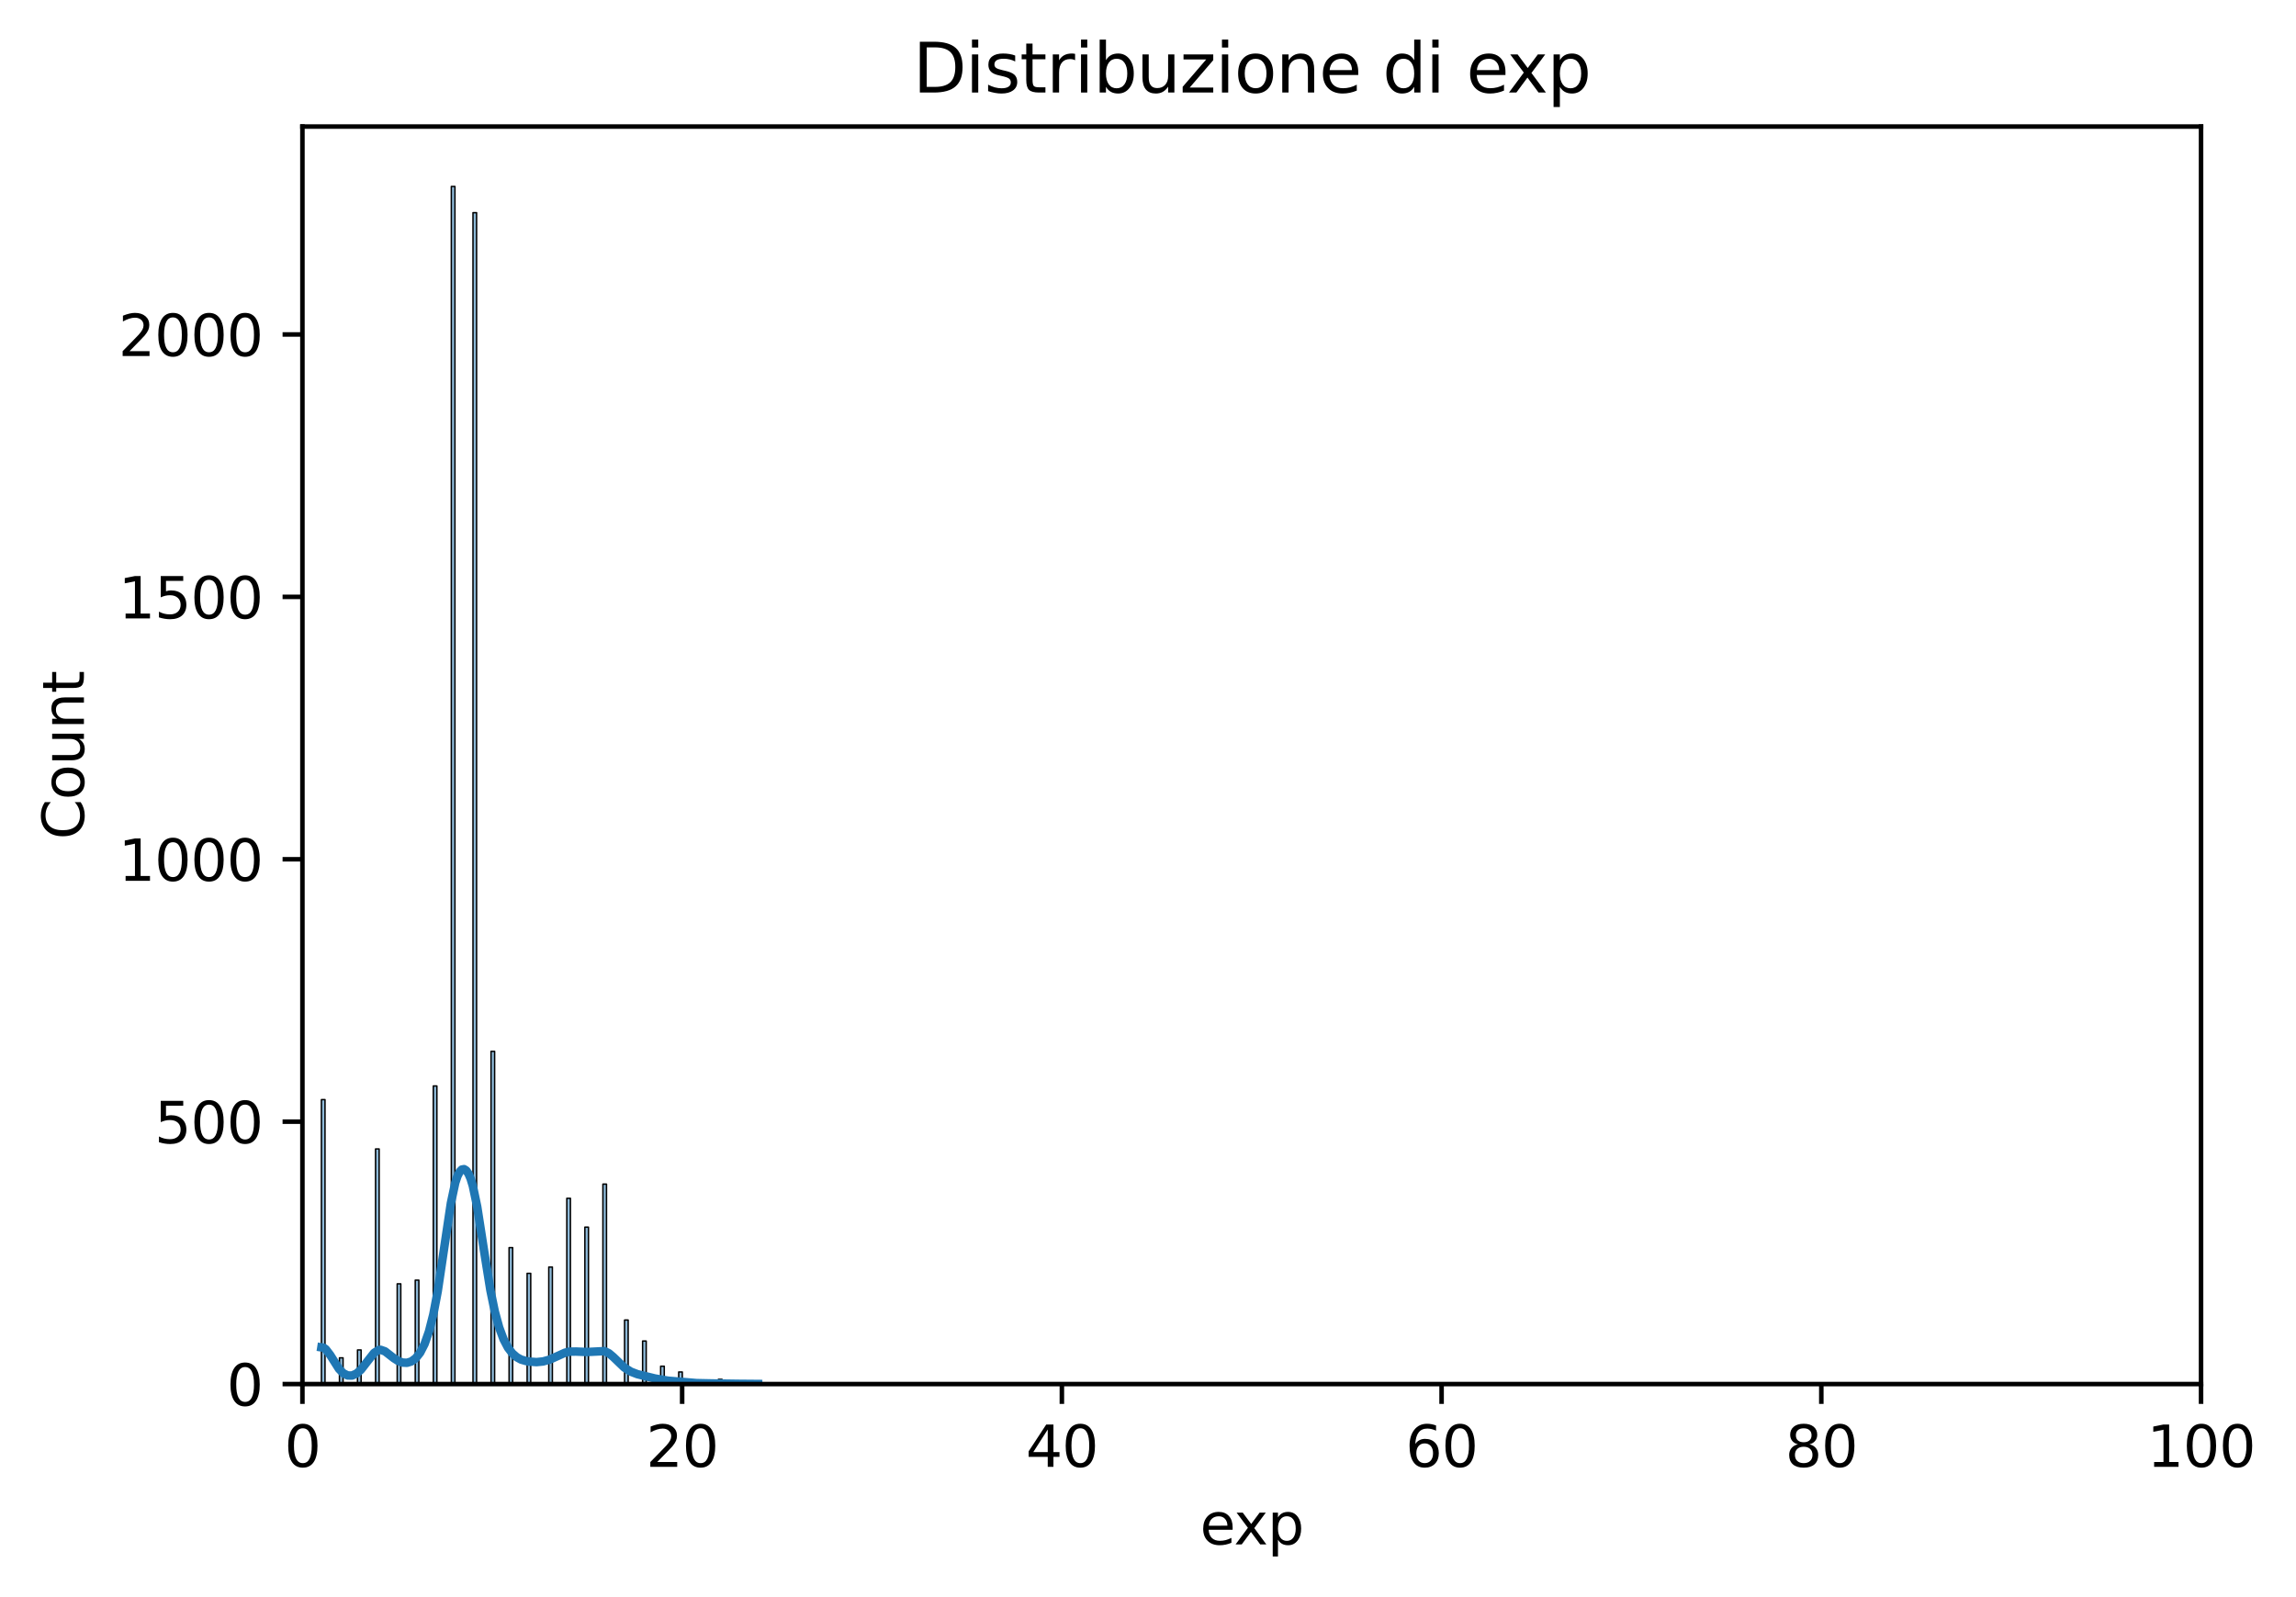 <?xml version="1.0" encoding="utf-8" standalone="no"?>
<!DOCTYPE svg PUBLIC "-//W3C//DTD SVG 1.1//EN"
  "http://www.w3.org/Graphics/SVG/1.1/DTD/svg11.dtd">
<svg xmlns:xlink="http://www.w3.org/1999/xlink" width="404.872pt" height="281.634pt" viewBox="0 0 404.872 281.634" xmlns="http://www.w3.org/2000/svg" version="1.1">
 <defs>
  <style type="text/css">*{stroke-linejoin: round; stroke-linecap: butt}</style>
 </defs>
 <g id="figure_1">
  <g id="patch_1">
   <path d="M 0 281.634 
L 404.872 281.634 
L 404.872 0 
L 0 0 
z
" style="fill: #ffffff"/>
  </g>
  <g id="axes_1">
   <g id="patch_2">
    <path d="M 53.328 244.078 
L 388.128 244.078 
L 388.128 22.318 
L 53.328 22.318 
z
" style="fill: #ffffff"/>
   </g>
   <g id="patch_3">
    <path d="M 56.676 244.078 
L 57.313 244.078 
L 57.313 193.916 
L 56.676 193.916 
z
" clip-path="url(#p277e98f20d)" style="fill: #1f77b4; fill-opacity: 0.5; stroke: #000000; stroke-width: 0.252; stroke-linejoin: miter"/>
   </g>
   <g id="patch_4">
    <path d="M 57.313 244.078 
L 57.949 244.078 
L 57.949 244.078 
L 57.313 244.078 
z
" clip-path="url(#p277e98f20d)" style="fill: #1f77b4; fill-opacity: 0.5; stroke: #000000; stroke-width: 0.252; stroke-linejoin: miter"/>
   </g>
   <g id="patch_5">
    <path d="M 57.949 244.078 
L 58.585 244.078 
L 58.585 244.078 
L 57.949 244.078 
z
" clip-path="url(#p277e98f20d)" style="fill: #1f77b4; fill-opacity: 0.5; stroke: #000000; stroke-width: 0.252; stroke-linejoin: miter"/>
   </g>
   <g id="patch_6">
    <path d="M 58.585 244.078 
L 59.222 244.078 
L 59.222 244.078 
L 58.585 244.078 
z
" clip-path="url(#p277e98f20d)" style="fill: #1f77b4; fill-opacity: 0.5; stroke: #000000; stroke-width: 0.252; stroke-linejoin: miter"/>
   </g>
   <g id="patch_7">
    <path d="M 59.222 244.078 
L 59.858 244.078 
L 59.858 244.078 
L 59.222 244.078 
z
" clip-path="url(#p277e98f20d)" style="fill: #1f77b4; fill-opacity: 0.5; stroke: #000000; stroke-width: 0.252; stroke-linejoin: miter"/>
   </g>
   <g id="patch_8">
    <path d="M 59.858 244.078 
L 60.495 244.078 
L 60.495 239.451 
L 59.858 239.451 
z
" clip-path="url(#p277e98f20d)" style="fill: #1f77b4; fill-opacity: 0.5; stroke: #000000; stroke-width: 0.252; stroke-linejoin: miter"/>
   </g>
   <g id="patch_9">
    <path d="M 60.495 244.078 
L 61.131 244.078 
L 61.131 244.078 
L 60.495 244.078 
z
" clip-path="url(#p277e98f20d)" style="fill: #1f77b4; fill-opacity: 0.5; stroke: #000000; stroke-width: 0.252; stroke-linejoin: miter"/>
   </g>
   <g id="patch_10">
    <path d="M 61.131 244.078 
L 61.767 244.078 
L 61.767 244.078 
L 61.131 244.078 
z
" clip-path="url(#p277e98f20d)" style="fill: #1f77b4; fill-opacity: 0.5; stroke: #000000; stroke-width: 0.252; stroke-linejoin: miter"/>
   </g>
   <g id="patch_11">
    <path d="M 61.767 244.078 
L 62.404 244.078 
L 62.404 244.078 
L 61.767 244.078 
z
" clip-path="url(#p277e98f20d)" style="fill: #1f77b4; fill-opacity: 0.5; stroke: #000000; stroke-width: 0.252; stroke-linejoin: miter"/>
   </g>
   <g id="patch_12">
    <path d="M 62.404 244.078 
L 63.04 244.078 
L 63.04 244.078 
L 62.404 244.078 
z
" clip-path="url(#p277e98f20d)" style="fill: #1f77b4; fill-opacity: 0.5; stroke: #000000; stroke-width: 0.252; stroke-linejoin: miter"/>
   </g>
   <g id="patch_13">
    <path d="M 63.04 244.078 
L 63.676 244.078 
L 63.676 238.062 
L 63.04 238.062 
z
" clip-path="url(#p277e98f20d)" style="fill: #1f77b4; fill-opacity: 0.5; stroke: #000000; stroke-width: 0.252; stroke-linejoin: miter"/>
   </g>
   <g id="patch_14">
    <path d="M 63.676 244.078 
L 64.313 244.078 
L 64.313 244.078 
L 63.676 244.078 
z
" clip-path="url(#p277e98f20d)" style="fill: #1f77b4; fill-opacity: 0.5; stroke: #000000; stroke-width: 0.252; stroke-linejoin: miter"/>
   </g>
   <g id="patch_15">
    <path d="M 64.313 244.078 
L 64.949 244.078 
L 64.949 244.078 
L 64.313 244.078 
z
" clip-path="url(#p277e98f20d)" style="fill: #1f77b4; fill-opacity: 0.5; stroke: #000000; stroke-width: 0.252; stroke-linejoin: miter"/>
   </g>
   <g id="patch_16">
    <path d="M 64.949 244.078 
L 65.586 244.078 
L 65.586 244.078 
L 64.949 244.078 
z
" clip-path="url(#p277e98f20d)" style="fill: #1f77b4; fill-opacity: 0.5; stroke: #000000; stroke-width: 0.252; stroke-linejoin: miter"/>
   </g>
   <g id="patch_17">
    <path d="M 65.586 244.078 
L 66.222 244.078 
L 66.222 244.078 
L 65.586 244.078 
z
" clip-path="url(#p277e98f20d)" style="fill: #1f77b4; fill-opacity: 0.5; stroke: #000000; stroke-width: 0.252; stroke-linejoin: miter"/>
   </g>
   <g id="patch_18">
    <path d="M 66.222 244.078 
L 66.858 244.078 
L 66.858 202.616 
L 66.222 202.616 
z
" clip-path="url(#p277e98f20d)" style="fill: #1f77b4; fill-opacity: 0.5; stroke: #000000; stroke-width: 0.252; stroke-linejoin: miter"/>
   </g>
   <g id="patch_19">
    <path d="M 66.858 244.078 
L 67.495 244.078 
L 67.495 244.078 
L 66.858 244.078 
z
" clip-path="url(#p277e98f20d)" style="fill: #1f77b4; fill-opacity: 0.5; stroke: #000000; stroke-width: 0.252; stroke-linejoin: miter"/>
   </g>
   <g id="patch_20">
    <path d="M 67.495 244.078 
L 68.131 244.078 
L 68.131 244.078 
L 67.495 244.078 
z
" clip-path="url(#p277e98f20d)" style="fill: #1f77b4; fill-opacity: 0.5; stroke: #000000; stroke-width: 0.252; stroke-linejoin: miter"/>
   </g>
   <g id="patch_21">
    <path d="M 68.131 244.078 
L 68.768 244.078 
L 68.768 244.078 
L 68.131 244.078 
z
" clip-path="url(#p277e98f20d)" style="fill: #1f77b4; fill-opacity: 0.5; stroke: #000000; stroke-width: 0.252; stroke-linejoin: miter"/>
   </g>
   <g id="patch_22">
    <path d="M 68.768 244.078 
L 69.404 244.078 
L 69.404 244.078 
L 68.768 244.078 
z
" clip-path="url(#p277e98f20d)" style="fill: #1f77b4; fill-opacity: 0.5; stroke: #000000; stroke-width: 0.252; stroke-linejoin: miter"/>
   </g>
   <g id="patch_23">
    <path d="M 69.404 244.078 
L 70.04 244.078 
L 70.04 244.078 
L 69.404 244.078 
z
" clip-path="url(#p277e98f20d)" style="fill: #1f77b4; fill-opacity: 0.5; stroke: #000000; stroke-width: 0.252; stroke-linejoin: miter"/>
   </g>
   <g id="patch_24">
    <path d="M 70.04 244.078 
L 70.677 244.078 
L 70.677 226.401 
L 70.04 226.401 
z
" clip-path="url(#p277e98f20d)" style="fill: #1f77b4; fill-opacity: 0.5; stroke: #000000; stroke-width: 0.252; stroke-linejoin: miter"/>
   </g>
   <g id="patch_25">
    <path d="M 70.677 244.078 
L 71.313 244.078 
L 71.313 244.078 
L 70.677 244.078 
z
" clip-path="url(#p277e98f20d)" style="fill: #1f77b4; fill-opacity: 0.5; stroke: #000000; stroke-width: 0.252; stroke-linejoin: miter"/>
   </g>
   <g id="patch_26">
    <path d="M 71.313 244.078 
L 71.95 244.078 
L 71.95 244.078 
L 71.313 244.078 
z
" clip-path="url(#p277e98f20d)" style="fill: #1f77b4; fill-opacity: 0.5; stroke: #000000; stroke-width: 0.252; stroke-linejoin: miter"/>
   </g>
   <g id="patch_27">
    <path d="M 71.95 244.078 
L 72.586 244.078 
L 72.586 244.078 
L 71.95 244.078 
z
" clip-path="url(#p277e98f20d)" style="fill: #1f77b4; fill-opacity: 0.5; stroke: #000000; stroke-width: 0.252; stroke-linejoin: miter"/>
   </g>
   <g id="patch_28">
    <path d="M 72.586 244.078 
L 73.222 244.078 
L 73.222 244.078 
L 72.586 244.078 
z
" clip-path="url(#p277e98f20d)" style="fill: #1f77b4; fill-opacity: 0.5; stroke: #000000; stroke-width: 0.252; stroke-linejoin: miter"/>
   </g>
   <g id="patch_29">
    <path d="M 73.222 244.078 
L 73.859 244.078 
L 73.859 225.753 
L 73.222 225.753 
z
" clip-path="url(#p277e98f20d)" style="fill: #1f77b4; fill-opacity: 0.5; stroke: #000000; stroke-width: 0.252; stroke-linejoin: miter"/>
   </g>
   <g id="patch_30">
    <path d="M 73.859 244.078 
L 74.495 244.078 
L 74.495 244.078 
L 73.859 244.078 
z
" clip-path="url(#p277e98f20d)" style="fill: #1f77b4; fill-opacity: 0.5; stroke: #000000; stroke-width: 0.252; stroke-linejoin: miter"/>
   </g>
   <g id="patch_31">
    <path d="M 74.495 244.078 
L 75.132 244.078 
L 75.132 244.078 
L 74.495 244.078 
z
" clip-path="url(#p277e98f20d)" style="fill: #1f77b4; fill-opacity: 0.5; stroke: #000000; stroke-width: 0.252; stroke-linejoin: miter"/>
   </g>
   <g id="patch_32">
    <path d="M 75.132 244.078 
L 75.768 244.078 
L 75.768 244.078 
L 75.132 244.078 
z
" clip-path="url(#p277e98f20d)" style="fill: #1f77b4; fill-opacity: 0.5; stroke: #000000; stroke-width: 0.252; stroke-linejoin: miter"/>
   </g>
   <g id="patch_33">
    <path d="M 75.768 244.078 
L 76.404 244.078 
L 76.404 244.078 
L 75.768 244.078 
z
" clip-path="url(#p277e98f20d)" style="fill: #1f77b4; fill-opacity: 0.5; stroke: #000000; stroke-width: 0.252; stroke-linejoin: miter"/>
   </g>
   <g id="patch_34">
    <path d="M 76.404 244.078 
L 77.041 244.078 
L 77.041 191.51 
L 76.404 191.51 
z
" clip-path="url(#p277e98f20d)" style="fill: #1f77b4; fill-opacity: 0.5; stroke: #000000; stroke-width: 0.252; stroke-linejoin: miter"/>
   </g>
   <g id="patch_35">
    <path d="M 77.041 244.078 
L 77.677 244.078 
L 77.677 244.078 
L 77.041 244.078 
z
" clip-path="url(#p277e98f20d)" style="fill: #1f77b4; fill-opacity: 0.5; stroke: #000000; stroke-width: 0.252; stroke-linejoin: miter"/>
   </g>
   <g id="patch_36">
    <path d="M 77.677 244.078 
L 78.314 244.078 
L 78.314 244.078 
L 77.677 244.078 
z
" clip-path="url(#p277e98f20d)" style="fill: #1f77b4; fill-opacity: 0.5; stroke: #000000; stroke-width: 0.252; stroke-linejoin: miter"/>
   </g>
   <g id="patch_37">
    <path d="M 78.314 244.078 
L 78.95 244.078 
L 78.95 244.078 
L 78.314 244.078 
z
" clip-path="url(#p277e98f20d)" style="fill: #1f77b4; fill-opacity: 0.5; stroke: #000000; stroke-width: 0.252; stroke-linejoin: miter"/>
   </g>
   <g id="patch_38">
    <path d="M 78.95 244.078 
L 79.586 244.078 
L 79.586 244.078 
L 78.95 244.078 
z
" clip-path="url(#p277e98f20d)" style="fill: #1f77b4; fill-opacity: 0.5; stroke: #000000; stroke-width: 0.252; stroke-linejoin: miter"/>
   </g>
   <g id="patch_39">
    <path d="M 79.586 244.078 
L 80.223 244.078 
L 80.223 32.878 
L 79.586 32.878 
z
" clip-path="url(#p277e98f20d)" style="fill: #1f77b4; fill-opacity: 0.5; stroke: #000000; stroke-width: 0.252; stroke-linejoin: miter"/>
   </g>
   <g id="patch_40">
    <path d="M 80.223 244.078 
L 80.859 244.078 
L 80.859 244.078 
L 80.223 244.078 
z
" clip-path="url(#p277e98f20d)" style="fill: #1f77b4; fill-opacity: 0.5; stroke: #000000; stroke-width: 0.252; stroke-linejoin: miter"/>
   </g>
   <g id="patch_41">
    <path d="M 80.859 244.078 
L 81.496 244.078 
L 81.496 244.078 
L 80.859 244.078 
z
" clip-path="url(#p277e98f20d)" style="fill: #1f77b4; fill-opacity: 0.5; stroke: #000000; stroke-width: 0.252; stroke-linejoin: miter"/>
   </g>
   <g id="patch_42">
    <path d="M 81.496 244.078 
L 82.132 244.078 
L 82.132 244.078 
L 81.496 244.078 
z
" clip-path="url(#p277e98f20d)" style="fill: #1f77b4; fill-opacity: 0.5; stroke: #000000; stroke-width: 0.252; stroke-linejoin: miter"/>
   </g>
   <g id="patch_43">
    <path d="M 82.132 244.078 
L 82.768 244.078 
L 82.768 244.078 
L 82.132 244.078 
z
" clip-path="url(#p277e98f20d)" style="fill: #1f77b4; fill-opacity: 0.5; stroke: #000000; stroke-width: 0.252; stroke-linejoin: miter"/>
   </g>
   <g id="patch_44">
    <path d="M 82.768 244.078 
L 83.405 244.078 
L 83.405 244.078 
L 82.768 244.078 
z
" clip-path="url(#p277e98f20d)" style="fill: #1f77b4; fill-opacity: 0.5; stroke: #000000; stroke-width: 0.252; stroke-linejoin: miter"/>
   </g>
   <g id="patch_45">
    <path d="M 83.405 244.078 
L 84.041 244.078 
L 84.041 37.506 
L 83.405 37.506 
z
" clip-path="url(#p277e98f20d)" style="fill: #1f77b4; fill-opacity: 0.5; stroke: #000000; stroke-width: 0.252; stroke-linejoin: miter"/>
   </g>
   <g id="patch_46">
    <path d="M 84.041 244.078 
L 84.678 244.078 
L 84.678 244.078 
L 84.041 244.078 
z
" clip-path="url(#p277e98f20d)" style="fill: #1f77b4; fill-opacity: 0.5; stroke: #000000; stroke-width: 0.252; stroke-linejoin: miter"/>
   </g>
   <g id="patch_47">
    <path d="M 84.678 244.078 
L 85.314 244.078 
L 85.314 244.078 
L 84.678 244.078 
z
" clip-path="url(#p277e98f20d)" style="fill: #1f77b4; fill-opacity: 0.5; stroke: #000000; stroke-width: 0.252; stroke-linejoin: miter"/>
   </g>
   <g id="patch_48">
    <path d="M 85.314 244.078 
L 85.95 244.078 
L 85.95 244.078 
L 85.314 244.078 
z
" clip-path="url(#p277e98f20d)" style="fill: #1f77b4; fill-opacity: 0.5; stroke: #000000; stroke-width: 0.252; stroke-linejoin: miter"/>
   </g>
   <g id="patch_49">
    <path d="M 85.95 244.078 
L 86.587 244.078 
L 86.587 244.078 
L 85.95 244.078 
z
" clip-path="url(#p277e98f20d)" style="fill: #1f77b4; fill-opacity: 0.5; stroke: #000000; stroke-width: 0.252; stroke-linejoin: miter"/>
   </g>
   <g id="patch_50">
    <path d="M 86.587 244.078 
L 87.223 244.078 
L 87.223 185.401 
L 86.587 185.401 
z
" clip-path="url(#p277e98f20d)" style="fill: #1f77b4; fill-opacity: 0.5; stroke: #000000; stroke-width: 0.252; stroke-linejoin: miter"/>
   </g>
   <g id="patch_51">
    <path d="M 87.223 244.078 
L 87.86 244.078 
L 87.86 244.078 
L 87.223 244.078 
z
" clip-path="url(#p277e98f20d)" style="fill: #1f77b4; fill-opacity: 0.5; stroke: #000000; stroke-width: 0.252; stroke-linejoin: miter"/>
   </g>
   <g id="patch_52">
    <path d="M 87.86 244.078 
L 88.496 244.078 
L 88.496 244.078 
L 87.86 244.078 
z
" clip-path="url(#p277e98f20d)" style="fill: #1f77b4; fill-opacity: 0.5; stroke: #000000; stroke-width: 0.252; stroke-linejoin: miter"/>
   </g>
   <g id="patch_53">
    <path d="M 88.496 244.078 
L 89.132 244.078 
L 89.132 244.078 
L 88.496 244.078 
z
" clip-path="url(#p277e98f20d)" style="fill: #1f77b4; fill-opacity: 0.5; stroke: #000000; stroke-width: 0.252; stroke-linejoin: miter"/>
   </g>
   <g id="patch_54">
    <path d="M 89.132 244.078 
L 89.769 244.078 
L 89.769 244.078 
L 89.132 244.078 
z
" clip-path="url(#p277e98f20d)" style="fill: #1f77b4; fill-opacity: 0.5; stroke: #000000; stroke-width: 0.252; stroke-linejoin: miter"/>
   </g>
   <g id="patch_55">
    <path d="M 89.769 244.078 
L 90.405 244.078 
L 90.405 220.015 
L 89.769 220.015 
z
" clip-path="url(#p277e98f20d)" style="fill: #1f77b4; fill-opacity: 0.5; stroke: #000000; stroke-width: 0.252; stroke-linejoin: miter"/>
   </g>
   <g id="patch_56">
    <path d="M 90.405 244.078 
L 91.042 244.078 
L 91.042 244.078 
L 90.405 244.078 
z
" clip-path="url(#p277e98f20d)" style="fill: #1f77b4; fill-opacity: 0.5; stroke: #000000; stroke-width: 0.252; stroke-linejoin: miter"/>
   </g>
   <g id="patch_57">
    <path d="M 91.042 244.078 
L 91.678 244.078 
L 91.678 244.078 
L 91.042 244.078 
z
" clip-path="url(#p277e98f20d)" style="fill: #1f77b4; fill-opacity: 0.5; stroke: #000000; stroke-width: 0.252; stroke-linejoin: miter"/>
   </g>
   <g id="patch_58">
    <path d="M 91.678 244.078 
L 92.314 244.078 
L 92.314 244.078 
L 91.678 244.078 
z
" clip-path="url(#p277e98f20d)" style="fill: #1f77b4; fill-opacity: 0.5; stroke: #000000; stroke-width: 0.252; stroke-linejoin: miter"/>
   </g>
   <g id="patch_59">
    <path d="M 92.314 244.078 
L 92.951 244.078 
L 92.951 244.078 
L 92.314 244.078 
z
" clip-path="url(#p277e98f20d)" style="fill: #1f77b4; fill-opacity: 0.5; stroke: #000000; stroke-width: 0.252; stroke-linejoin: miter"/>
   </g>
   <g id="patch_60">
    <path d="M 92.951 244.078 
L 93.587 244.078 
L 93.587 224.55 
L 92.951 224.55 
z
" clip-path="url(#p277e98f20d)" style="fill: #1f77b4; fill-opacity: 0.5; stroke: #000000; stroke-width: 0.252; stroke-linejoin: miter"/>
   </g>
   <g id="patch_61">
    <path d="M 93.587 244.078 
L 94.224 244.078 
L 94.224 244.078 
L 93.587 244.078 
z
" clip-path="url(#p277e98f20d)" style="fill: #1f77b4; fill-opacity: 0.5; stroke: #000000; stroke-width: 0.252; stroke-linejoin: miter"/>
   </g>
   <g id="patch_62">
    <path d="M 94.224 244.078 
L 94.86 244.078 
L 94.86 244.078 
L 94.224 244.078 
z
" clip-path="url(#p277e98f20d)" style="fill: #1f77b4; fill-opacity: 0.5; stroke: #000000; stroke-width: 0.252; stroke-linejoin: miter"/>
   </g>
   <g id="patch_63">
    <path d="M 94.86 244.078 
L 95.496 244.078 
L 95.496 244.078 
L 94.86 244.078 
z
" clip-path="url(#p277e98f20d)" style="fill: #1f77b4; fill-opacity: 0.5; stroke: #000000; stroke-width: 0.252; stroke-linejoin: miter"/>
   </g>
   <g id="patch_64">
    <path d="M 95.496 244.078 
L 96.133 244.078 
L 96.133 244.078 
L 95.496 244.078 
z
" clip-path="url(#p277e98f20d)" style="fill: #1f77b4; fill-opacity: 0.5; stroke: #000000; stroke-width: 0.252; stroke-linejoin: miter"/>
   </g>
   <g id="patch_65">
    <path d="M 96.133 244.078 
L 96.769 244.078 
L 96.769 244.078 
L 96.133 244.078 
z
" clip-path="url(#p277e98f20d)" style="fill: #1f77b4; fill-opacity: 0.5; stroke: #000000; stroke-width: 0.252; stroke-linejoin: miter"/>
   </g>
   <g id="patch_66">
    <path d="M 96.769 244.078 
L 97.406 244.078 
L 97.406 223.439 
L 96.769 223.439 
z
" clip-path="url(#p277e98f20d)" style="fill: #1f77b4; fill-opacity: 0.5; stroke: #000000; stroke-width: 0.252; stroke-linejoin: miter"/>
   </g>
   <g id="patch_67">
    <path d="M 97.406 244.078 
L 98.042 244.078 
L 98.042 244.078 
L 97.406 244.078 
z
" clip-path="url(#p277e98f20d)" style="fill: #1f77b4; fill-opacity: 0.5; stroke: #000000; stroke-width: 0.252; stroke-linejoin: miter"/>
   </g>
   <g id="patch_68">
    <path d="M 98.042 244.078 
L 98.678 244.078 
L 98.678 244.078 
L 98.042 244.078 
z
" clip-path="url(#p277e98f20d)" style="fill: #1f77b4; fill-opacity: 0.5; stroke: #000000; stroke-width: 0.252; stroke-linejoin: miter"/>
   </g>
   <g id="patch_69">
    <path d="M 98.678 244.078 
L 99.315 244.078 
L 99.315 244.078 
L 98.678 244.078 
z
" clip-path="url(#p277e98f20d)" style="fill: #1f77b4; fill-opacity: 0.5; stroke: #000000; stroke-width: 0.252; stroke-linejoin: miter"/>
   </g>
   <g id="patch_70">
    <path d="M 99.315 244.078 
L 99.951 244.078 
L 99.951 244.078 
L 99.315 244.078 
z
" clip-path="url(#p277e98f20d)" style="fill: #1f77b4; fill-opacity: 0.5; stroke: #000000; stroke-width: 0.252; stroke-linejoin: miter"/>
   </g>
   <g id="patch_71">
    <path d="M 99.951 244.078 
L 100.587 244.078 
L 100.587 211.315 
L 99.951 211.315 
z
" clip-path="url(#p277e98f20d)" style="fill: #1f77b4; fill-opacity: 0.5; stroke: #000000; stroke-width: 0.252; stroke-linejoin: miter"/>
   </g>
   <g id="patch_72">
    <path d="M 100.587 244.078 
L 101.224 244.078 
L 101.224 244.078 
L 100.587 244.078 
z
" clip-path="url(#p277e98f20d)" style="fill: #1f77b4; fill-opacity: 0.5; stroke: #000000; stroke-width: 0.252; stroke-linejoin: miter"/>
   </g>
   <g id="patch_73">
    <path d="M 101.224 244.078 
L 101.86 244.078 
L 101.86 244.078 
L 101.224 244.078 
z
" clip-path="url(#p277e98f20d)" style="fill: #1f77b4; fill-opacity: 0.5; stroke: #000000; stroke-width: 0.252; stroke-linejoin: miter"/>
   </g>
   <g id="patch_74">
    <path d="M 101.86 244.078 
L 102.497 244.078 
L 102.497 244.078 
L 101.86 244.078 
z
" clip-path="url(#p277e98f20d)" style="fill: #1f77b4; fill-opacity: 0.5; stroke: #000000; stroke-width: 0.252; stroke-linejoin: miter"/>
   </g>
   <g id="patch_75">
    <path d="M 102.497 244.078 
L 103.133 244.078 
L 103.133 244.078 
L 102.497 244.078 
z
" clip-path="url(#p277e98f20d)" style="fill: #1f77b4; fill-opacity: 0.5; stroke: #000000; stroke-width: 0.252; stroke-linejoin: miter"/>
   </g>
   <g id="patch_76">
    <path d="M 103.133 244.078 
L 103.769 244.078 
L 103.769 216.406 
L 103.133 216.406 
z
" clip-path="url(#p277e98f20d)" style="fill: #1f77b4; fill-opacity: 0.5; stroke: #000000; stroke-width: 0.252; stroke-linejoin: miter"/>
   </g>
   <g id="patch_77">
    <path d="M 103.769 244.078 
L 104.406 244.078 
L 104.406 244.078 
L 103.769 244.078 
z
" clip-path="url(#p277e98f20d)" style="fill: #1f77b4; fill-opacity: 0.5; stroke: #000000; stroke-width: 0.252; stroke-linejoin: miter"/>
   </g>
   <g id="patch_78">
    <path d="M 104.406 244.078 
L 105.042 244.078 
L 105.042 244.078 
L 104.406 244.078 
z
" clip-path="url(#p277e98f20d)" style="fill: #1f77b4; fill-opacity: 0.5; stroke: #000000; stroke-width: 0.252; stroke-linejoin: miter"/>
   </g>
   <g id="patch_79">
    <path d="M 105.042 244.078 
L 105.679 244.078 
L 105.679 244.078 
L 105.042 244.078 
z
" clip-path="url(#p277e98f20d)" style="fill: #1f77b4; fill-opacity: 0.5; stroke: #000000; stroke-width: 0.252; stroke-linejoin: miter"/>
   </g>
   <g id="patch_80">
    <path d="M 105.679 244.078 
L 106.315 244.078 
L 106.315 244.078 
L 105.679 244.078 
z
" clip-path="url(#p277e98f20d)" style="fill: #1f77b4; fill-opacity: 0.5; stroke: #000000; stroke-width: 0.252; stroke-linejoin: miter"/>
   </g>
   <g id="patch_81">
    <path d="M 106.315 244.078 
L 106.951 244.078 
L 106.951 208.816 
L 106.315 208.816 
z
" clip-path="url(#p277e98f20d)" style="fill: #1f77b4; fill-opacity: 0.5; stroke: #000000; stroke-width: 0.252; stroke-linejoin: miter"/>
   </g>
   <g id="patch_82">
    <path d="M 106.951 244.078 
L 107.588 244.078 
L 107.588 244.078 
L 106.951 244.078 
z
" clip-path="url(#p277e98f20d)" style="fill: #1f77b4; fill-opacity: 0.5; stroke: #000000; stroke-width: 0.252; stroke-linejoin: miter"/>
   </g>
   <g id="patch_83">
    <path d="M 107.588 244.078 
L 108.224 244.078 
L 108.224 244.078 
L 107.588 244.078 
z
" clip-path="url(#p277e98f20d)" style="fill: #1f77b4; fill-opacity: 0.5; stroke: #000000; stroke-width: 0.252; stroke-linejoin: miter"/>
   </g>
   <g id="patch_84">
    <path d="M 108.224 244.078 
L 108.861 244.078 
L 108.861 244.078 
L 108.224 244.078 
z
" clip-path="url(#p277e98f20d)" style="fill: #1f77b4; fill-opacity: 0.5; stroke: #000000; stroke-width: 0.252; stroke-linejoin: miter"/>
   </g>
   <g id="patch_85">
    <path d="M 108.861 244.078 
L 109.497 244.078 
L 109.497 244.078 
L 108.861 244.078 
z
" clip-path="url(#p277e98f20d)" style="fill: #1f77b4; fill-opacity: 0.5; stroke: #000000; stroke-width: 0.252; stroke-linejoin: miter"/>
   </g>
   <g id="patch_86">
    <path d="M 109.497 244.078 
L 110.133 244.078 
L 110.133 244.078 
L 109.497 244.078 
z
" clip-path="url(#p277e98f20d)" style="fill: #1f77b4; fill-opacity: 0.5; stroke: #000000; stroke-width: 0.252; stroke-linejoin: miter"/>
   </g>
   <g id="patch_87">
    <path d="M 110.133 244.078 
L 110.77 244.078 
L 110.77 232.787 
L 110.133 232.787 
z
" clip-path="url(#p277e98f20d)" style="fill: #1f77b4; fill-opacity: 0.5; stroke: #000000; stroke-width: 0.252; stroke-linejoin: miter"/>
   </g>
   <g id="patch_88">
    <path d="M 110.77 244.078 
L 111.406 244.078 
L 111.406 244.078 
L 110.77 244.078 
z
" clip-path="url(#p277e98f20d)" style="fill: #1f77b4; fill-opacity: 0.5; stroke: #000000; stroke-width: 0.252; stroke-linejoin: miter"/>
   </g>
   <g id="patch_89">
    <path d="M 111.406 244.078 
L 112.043 244.078 
L 112.043 244.078 
L 111.406 244.078 
z
" clip-path="url(#p277e98f20d)" style="fill: #1f77b4; fill-opacity: 0.5; stroke: #000000; stroke-width: 0.252; stroke-linejoin: miter"/>
   </g>
   <g id="patch_90">
    <path d="M 112.043 244.078 
L 112.679 244.078 
L 112.679 244.078 
L 112.043 244.078 
z
" clip-path="url(#p277e98f20d)" style="fill: #1f77b4; fill-opacity: 0.5; stroke: #000000; stroke-width: 0.252; stroke-linejoin: miter"/>
   </g>
   <g id="patch_91">
    <path d="M 112.679 244.078 
L 113.315 244.078 
L 113.315 244.078 
L 112.679 244.078 
z
" clip-path="url(#p277e98f20d)" style="fill: #1f77b4; fill-opacity: 0.5; stroke: #000000; stroke-width: 0.252; stroke-linejoin: miter"/>
   </g>
   <g id="patch_92">
    <path d="M 113.315 244.078 
L 113.952 244.078 
L 113.952 236.489 
L 113.315 236.489 
z
" clip-path="url(#p277e98f20d)" style="fill: #1f77b4; fill-opacity: 0.5; stroke: #000000; stroke-width: 0.252; stroke-linejoin: miter"/>
   </g>
   <g id="patch_93">
    <path d="M 113.952 244.078 
L 114.588 244.078 
L 114.588 244.078 
L 113.952 244.078 
z
" clip-path="url(#p277e98f20d)" style="fill: #1f77b4; fill-opacity: 0.5; stroke: #000000; stroke-width: 0.252; stroke-linejoin: miter"/>
   </g>
   <g id="patch_94">
    <path d="M 114.588 244.078 
L 115.225 244.078 
L 115.225 244.078 
L 114.588 244.078 
z
" clip-path="url(#p277e98f20d)" style="fill: #1f77b4; fill-opacity: 0.5; stroke: #000000; stroke-width: 0.252; stroke-linejoin: miter"/>
   </g>
   <g id="patch_95">
    <path d="M 115.225 244.078 
L 115.861 244.078 
L 115.861 244.078 
L 115.225 244.078 
z
" clip-path="url(#p277e98f20d)" style="fill: #1f77b4; fill-opacity: 0.5; stroke: #000000; stroke-width: 0.252; stroke-linejoin: miter"/>
   </g>
   <g id="patch_96">
    <path d="M 115.861 244.078 
L 116.497 244.078 
L 116.497 244.078 
L 115.861 244.078 
z
" clip-path="url(#p277e98f20d)" style="fill: #1f77b4; fill-opacity: 0.5; stroke: #000000; stroke-width: 0.252; stroke-linejoin: miter"/>
   </g>
   <g id="patch_97">
    <path d="M 116.497 244.078 
L 117.134 244.078 
L 117.134 240.931 
L 116.497 240.931 
z
" clip-path="url(#p277e98f20d)" style="fill: #1f77b4; fill-opacity: 0.5; stroke: #000000; stroke-width: 0.252; stroke-linejoin: miter"/>
   </g>
   <g id="patch_98">
    <path d="M 117.134 244.078 
L 117.77 244.078 
L 117.77 244.078 
L 117.134 244.078 
z
" clip-path="url(#p277e98f20d)" style="fill: #1f77b4; fill-opacity: 0.5; stroke: #000000; stroke-width: 0.252; stroke-linejoin: miter"/>
   </g>
   <g id="patch_99">
    <path d="M 117.77 244.078 
L 118.407 244.078 
L 118.407 244.078 
L 117.77 244.078 
z
" clip-path="url(#p277e98f20d)" style="fill: #1f77b4; fill-opacity: 0.5; stroke: #000000; stroke-width: 0.252; stroke-linejoin: miter"/>
   </g>
   <g id="patch_100">
    <path d="M 118.407 244.078 
L 119.043 244.078 
L 119.043 244.078 
L 118.407 244.078 
z
" clip-path="url(#p277e98f20d)" style="fill: #1f77b4; fill-opacity: 0.5; stroke: #000000; stroke-width: 0.252; stroke-linejoin: miter"/>
   </g>
   <g id="patch_101">
    <path d="M 119.043 244.078 
L 119.679 244.078 
L 119.679 244.078 
L 119.043 244.078 
z
" clip-path="url(#p277e98f20d)" style="fill: #1f77b4; fill-opacity: 0.5; stroke: #000000; stroke-width: 0.252; stroke-linejoin: miter"/>
   </g>
   <g id="patch_102">
    <path d="M 119.679 244.078 
L 120.316 244.078 
L 120.316 241.949 
L 119.679 241.949 
z
" clip-path="url(#p277e98f20d)" style="fill: #1f77b4; fill-opacity: 0.5; stroke: #000000; stroke-width: 0.252; stroke-linejoin: miter"/>
   </g>
   <g id="patch_103">
    <path d="M 120.316 244.078 
L 120.952 244.078 
L 120.952 244.078 
L 120.316 244.078 
z
" clip-path="url(#p277e98f20d)" style="fill: #1f77b4; fill-opacity: 0.5; stroke: #000000; stroke-width: 0.252; stroke-linejoin: miter"/>
   </g>
   <g id="patch_104">
    <path d="M 120.952 244.078 
L 121.589 244.078 
L 121.589 244.078 
L 120.952 244.078 
z
" clip-path="url(#p277e98f20d)" style="fill: #1f77b4; fill-opacity: 0.5; stroke: #000000; stroke-width: 0.252; stroke-linejoin: miter"/>
   </g>
   <g id="patch_105">
    <path d="M 121.589 244.078 
L 122.225 244.078 
L 122.225 244.078 
L 121.589 244.078 
z
" clip-path="url(#p277e98f20d)" style="fill: #1f77b4; fill-opacity: 0.5; stroke: #000000; stroke-width: 0.252; stroke-linejoin: miter"/>
   </g>
   <g id="patch_106">
    <path d="M 122.225 244.078 
L 122.861 244.078 
L 122.861 244.078 
L 122.225 244.078 
z
" clip-path="url(#p277e98f20d)" style="fill: #1f77b4; fill-opacity: 0.5; stroke: #000000; stroke-width: 0.252; stroke-linejoin: miter"/>
   </g>
   <g id="patch_107">
    <path d="M 122.861 244.078 
L 123.498 244.078 
L 123.498 244.078 
L 122.861 244.078 
z
" clip-path="url(#p277e98f20d)" style="fill: #1f77b4; fill-opacity: 0.5; stroke: #000000; stroke-width: 0.252; stroke-linejoin: miter"/>
   </g>
   <g id="patch_108">
    <path d="M 123.498 244.078 
L 124.134 244.078 
L 124.134 243.8 
L 123.498 243.8 
z
" clip-path="url(#p277e98f20d)" style="fill: #1f77b4; fill-opacity: 0.5; stroke: #000000; stroke-width: 0.252; stroke-linejoin: miter"/>
   </g>
   <g id="patch_109">
    <path d="M 124.134 244.078 
L 124.771 244.078 
L 124.771 244.078 
L 124.134 244.078 
z
" clip-path="url(#p277e98f20d)" style="fill: #1f77b4; fill-opacity: 0.5; stroke: #000000; stroke-width: 0.252; stroke-linejoin: miter"/>
   </g>
   <g id="patch_110">
    <path d="M 124.771 244.078 
L 125.407 244.078 
L 125.407 244.078 
L 124.771 244.078 
z
" clip-path="url(#p277e98f20d)" style="fill: #1f77b4; fill-opacity: 0.5; stroke: #000000; stroke-width: 0.252; stroke-linejoin: miter"/>
   </g>
   <g id="patch_111">
    <path d="M 125.407 244.078 
L 126.043 244.078 
L 126.043 244.078 
L 125.407 244.078 
z
" clip-path="url(#p277e98f20d)" style="fill: #1f77b4; fill-opacity: 0.5; stroke: #000000; stroke-width: 0.252; stroke-linejoin: miter"/>
   </g>
   <g id="patch_112">
    <path d="M 126.043 244.078 
L 126.68 244.078 
L 126.68 244.078 
L 126.043 244.078 
z
" clip-path="url(#p277e98f20d)" style="fill: #1f77b4; fill-opacity: 0.5; stroke: #000000; stroke-width: 0.252; stroke-linejoin: miter"/>
   </g>
   <g id="patch_113">
    <path d="M 126.68 244.078 
L 127.316 244.078 
L 127.316 243.245 
L 126.68 243.245 
z
" clip-path="url(#p277e98f20d)" style="fill: #1f77b4; fill-opacity: 0.5; stroke: #000000; stroke-width: 0.252; stroke-linejoin: miter"/>
   </g>
   <g id="patch_114">
    <path d="M 127.316 244.078 
L 127.953 244.078 
L 127.953 244.078 
L 127.316 244.078 
z
" clip-path="url(#p277e98f20d)" style="fill: #1f77b4; fill-opacity: 0.5; stroke: #000000; stroke-width: 0.252; stroke-linejoin: miter"/>
   </g>
   <g id="patch_115">
    <path d="M 127.953 244.078 
L 128.589 244.078 
L 128.589 244.078 
L 127.953 244.078 
z
" clip-path="url(#p277e98f20d)" style="fill: #1f77b4; fill-opacity: 0.5; stroke: #000000; stroke-width: 0.252; stroke-linejoin: miter"/>
   </g>
   <g id="patch_116">
    <path d="M 128.589 244.078 
L 129.225 244.078 
L 129.225 244.078 
L 128.589 244.078 
z
" clip-path="url(#p277e98f20d)" style="fill: #1f77b4; fill-opacity: 0.5; stroke: #000000; stroke-width: 0.252; stroke-linejoin: miter"/>
   </g>
   <g id="patch_117">
    <path d="M 129.225 244.078 
L 129.862 244.078 
L 129.862 244.078 
L 129.225 244.078 
z
" clip-path="url(#p277e98f20d)" style="fill: #1f77b4; fill-opacity: 0.5; stroke: #000000; stroke-width: 0.252; stroke-linejoin: miter"/>
   </g>
   <g id="patch_118">
    <path d="M 129.862 244.078 
L 130.498 244.078 
L 130.498 243.986 
L 129.862 243.986 
z
" clip-path="url(#p277e98f20d)" style="fill: #1f77b4; fill-opacity: 0.5; stroke: #000000; stroke-width: 0.252; stroke-linejoin: miter"/>
   </g>
   <g id="patch_119">
    <path d="M 130.498 244.078 
L 131.135 244.078 
L 131.135 244.078 
L 130.498 244.078 
z
" clip-path="url(#p277e98f20d)" style="fill: #1f77b4; fill-opacity: 0.5; stroke: #000000; stroke-width: 0.252; stroke-linejoin: miter"/>
   </g>
   <g id="patch_120">
    <path d="M 131.135 244.078 
L 131.771 244.078 
L 131.771 244.078 
L 131.135 244.078 
z
" clip-path="url(#p277e98f20d)" style="fill: #1f77b4; fill-opacity: 0.5; stroke: #000000; stroke-width: 0.252; stroke-linejoin: miter"/>
   </g>
   <g id="patch_121">
    <path d="M 131.771 244.078 
L 132.407 244.078 
L 132.407 244.078 
L 131.771 244.078 
z
" clip-path="url(#p277e98f20d)" style="fill: #1f77b4; fill-opacity: 0.5; stroke: #000000; stroke-width: 0.252; stroke-linejoin: miter"/>
   </g>
   <g id="patch_122">
    <path d="M 132.407 244.078 
L 133.044 244.078 
L 133.044 244.078 
L 132.407 244.078 
z
" clip-path="url(#p277e98f20d)" style="fill: #1f77b4; fill-opacity: 0.5; stroke: #000000; stroke-width: 0.252; stroke-linejoin: miter"/>
   </g>
   <g id="patch_123">
    <path d="M 133.044 244.078 
L 133.68 244.078 
L 133.68 243.986 
L 133.044 243.986 
z
" clip-path="url(#p277e98f20d)" style="fill: #1f77b4; fill-opacity: 0.5; stroke: #000000; stroke-width: 0.252; stroke-linejoin: miter"/>
   </g>
   <g id="matplotlib.axis_1">
    <g id="xtick_1">
     <g id="line2d_1">
      <defs>
       <path id="m85720f4946" d="M 0 0 
L 0 3.5 
" style="stroke: #000000; stroke-width: 0.8"/>
      </defs>
      <g>
       <use xlink:href="#m85720f4946" x="53.328" y="244.078" style="stroke: #000000; stroke-width: 0.8"/>
      </g>
     </g>
     <g id="text_1">
      <!-- 0 -->
      <g transform="translate(50.147 258.677) scale(0.1 -0.1)">
       <defs>
        <path id="DejaVuSans-30" d="M 2034 4250 
Q 1547 4250 1301 3770 
Q 1056 3291 1056 2328 
Q 1056 1369 1301 889 
Q 1547 409 2034 409 
Q 2525 409 2770 889 
Q 3016 1369 3016 2328 
Q 3016 3291 2770 3770 
Q 2525 4250 2034 4250 
z
M 2034 4750 
Q 2819 4750 3233 4129 
Q 3647 3509 3647 2328 
Q 3647 1150 3233 529 
Q 2819 -91 2034 -91 
Q 1250 -91 836 529 
Q 422 1150 422 2328 
Q 422 3509 836 4129 
Q 1250 4750 2034 4750 
z
" transform="scale(0.016)"/>
       </defs>
       <use xlink:href="#DejaVuSans-30"/>
      </g>
     </g>
    </g>
    <g id="xtick_2">
     <g id="line2d_2">
      <g>
       <use xlink:href="#m85720f4946" x="120.288" y="244.078" style="stroke: #000000; stroke-width: 0.8"/>
      </g>
     </g>
     <g id="text_2">
      <!-- 20 -->
      <g transform="translate(113.926 258.677) scale(0.1 -0.1)">
       <defs>
        <path id="DejaVuSans-32" d="M 1228 531 
L 3431 531 
L 3431 0 
L 469 0 
L 469 531 
Q 828 903 1448 1529 
Q 2069 2156 2228 2338 
Q 2531 2678 2651 2914 
Q 2772 3150 2772 3378 
Q 2772 3750 2511 3984 
Q 2250 4219 1831 4219 
Q 1534 4219 1204 4116 
Q 875 4013 500 3803 
L 500 4441 
Q 881 4594 1212 4672 
Q 1544 4750 1819 4750 
Q 2544 4750 2975 4387 
Q 3406 4025 3406 3419 
Q 3406 3131 3298 2873 
Q 3191 2616 2906 2266 
Q 2828 2175 2409 1742 
Q 1991 1309 1228 531 
z
" transform="scale(0.016)"/>
       </defs>
       <use xlink:href="#DejaVuSans-32"/>
       <use xlink:href="#DejaVuSans-30" transform="translate(63.623 0)"/>
      </g>
     </g>
    </g>
    <g id="xtick_3">
     <g id="line2d_3">
      <g>
       <use xlink:href="#m85720f4946" x="187.248" y="244.078" style="stroke: #000000; stroke-width: 0.8"/>
      </g>
     </g>
     <g id="text_3">
      <!-- 40 -->
      <g transform="translate(180.886 258.677) scale(0.1 -0.1)">
       <defs>
        <path id="DejaVuSans-34" d="M 2419 4116 
L 825 1625 
L 2419 1625 
L 2419 4116 
z
M 2253 4666 
L 3047 4666 
L 3047 1625 
L 3713 1625 
L 3713 1100 
L 3047 1100 
L 3047 0 
L 2419 0 
L 2419 1100 
L 313 1100 
L 313 1709 
L 2253 4666 
z
" transform="scale(0.016)"/>
       </defs>
       <use xlink:href="#DejaVuSans-34"/>
       <use xlink:href="#DejaVuSans-30" transform="translate(63.623 0)"/>
      </g>
     </g>
    </g>
    <g id="xtick_4">
     <g id="line2d_4">
      <g>
       <use xlink:href="#m85720f4946" x="254.208" y="244.078" style="stroke: #000000; stroke-width: 0.8"/>
      </g>
     </g>
     <g id="text_4">
      <!-- 60 -->
      <g transform="translate(247.846 258.677) scale(0.1 -0.1)">
       <defs>
        <path id="DejaVuSans-36" d="M 2113 2584 
Q 1688 2584 1439 2293 
Q 1191 2003 1191 1497 
Q 1191 994 1439 701 
Q 1688 409 2113 409 
Q 2538 409 2786 701 
Q 3034 994 3034 1497 
Q 3034 2003 2786 2293 
Q 2538 2584 2113 2584 
z
M 3366 4563 
L 3366 3988 
Q 3128 4100 2886 4159 
Q 2644 4219 2406 4219 
Q 1781 4219 1451 3797 
Q 1122 3375 1075 2522 
Q 1259 2794 1537 2939 
Q 1816 3084 2150 3084 
Q 2853 3084 3261 2657 
Q 3669 2231 3669 1497 
Q 3669 778 3244 343 
Q 2819 -91 2113 -91 
Q 1303 -91 875 529 
Q 447 1150 447 2328 
Q 447 3434 972 4092 
Q 1497 4750 2381 4750 
Q 2619 4750 2861 4703 
Q 3103 4656 3366 4563 
z
" transform="scale(0.016)"/>
       </defs>
       <use xlink:href="#DejaVuSans-36"/>
       <use xlink:href="#DejaVuSans-30" transform="translate(63.623 0)"/>
      </g>
     </g>
    </g>
    <g id="xtick_5">
     <g id="line2d_5">
      <g>
       <use xlink:href="#m85720f4946" x="321.168" y="244.078" style="stroke: #000000; stroke-width: 0.8"/>
      </g>
     </g>
     <g id="text_5">
      <!-- 80 -->
      <g transform="translate(314.806 258.677) scale(0.1 -0.1)">
       <defs>
        <path id="DejaVuSans-38" d="M 2034 2216 
Q 1584 2216 1326 1975 
Q 1069 1734 1069 1313 
Q 1069 891 1326 650 
Q 1584 409 2034 409 
Q 2484 409 2743 651 
Q 3003 894 3003 1313 
Q 3003 1734 2745 1975 
Q 2488 2216 2034 2216 
z
M 1403 2484 
Q 997 2584 770 2862 
Q 544 3141 544 3541 
Q 544 4100 942 4425 
Q 1341 4750 2034 4750 
Q 2731 4750 3128 4425 
Q 3525 4100 3525 3541 
Q 3525 3141 3298 2862 
Q 3072 2584 2669 2484 
Q 3125 2378 3379 2068 
Q 3634 1759 3634 1313 
Q 3634 634 3220 271 
Q 2806 -91 2034 -91 
Q 1263 -91 848 271 
Q 434 634 434 1313 
Q 434 1759 690 2068 
Q 947 2378 1403 2484 
z
M 1172 3481 
Q 1172 3119 1398 2916 
Q 1625 2713 2034 2713 
Q 2441 2713 2670 2916 
Q 2900 3119 2900 3481 
Q 2900 3844 2670 4047 
Q 2441 4250 2034 4250 
Q 1625 4250 1398 4047 
Q 1172 3844 1172 3481 
z
" transform="scale(0.016)"/>
       </defs>
       <use xlink:href="#DejaVuSans-38"/>
       <use xlink:href="#DejaVuSans-30" transform="translate(63.623 0)"/>
      </g>
     </g>
    </g>
    <g id="xtick_6">
     <g id="line2d_6">
      <g>
       <use xlink:href="#m85720f4946" x="388.128" y="244.078" style="stroke: #000000; stroke-width: 0.8"/>
      </g>
     </g>
     <g id="text_6">
      <!-- 100 -->
      <g transform="translate(378.584 258.677) scale(0.1 -0.1)">
       <defs>
        <path id="DejaVuSans-31" d="M 794 531 
L 1825 531 
L 1825 4091 
L 703 3866 
L 703 4441 
L 1819 4666 
L 2450 4666 
L 2450 531 
L 3481 531 
L 3481 0 
L 794 0 
L 794 531 
z
" transform="scale(0.016)"/>
       </defs>
       <use xlink:href="#DejaVuSans-31"/>
       <use xlink:href="#DejaVuSans-30" transform="translate(63.623 0)"/>
       <use xlink:href="#DejaVuSans-30" transform="translate(127.246 0)"/>
      </g>
     </g>
    </g>
    <g id="text_7">
     <!-- exp -->
     <g transform="translate(211.605 272.355) scale(0.1 -0.1)">
      <defs>
       <path id="DejaVuSans-65" d="M 3597 1894 
L 3597 1613 
L 953 1613 
Q 991 1019 1311 708 
Q 1631 397 2203 397 
Q 2534 397 2845 478 
Q 3156 559 3463 722 
L 3463 178 
Q 3153 47 2828 -22 
Q 2503 -91 2169 -91 
Q 1331 -91 842 396 
Q 353 884 353 1716 
Q 353 2575 817 3079 
Q 1281 3584 2069 3584 
Q 2775 3584 3186 3129 
Q 3597 2675 3597 1894 
z
M 3022 2063 
Q 3016 2534 2758 2815 
Q 2500 3097 2075 3097 
Q 1594 3097 1305 2825 
Q 1016 2553 972 2059 
L 3022 2063 
z
" transform="scale(0.016)"/>
       <path id="DejaVuSans-78" d="M 3513 3500 
L 2247 1797 
L 3578 0 
L 2900 0 
L 1881 1375 
L 863 0 
L 184 0 
L 1544 1831 
L 300 3500 
L 978 3500 
L 1906 2253 
L 2834 3500 
L 3513 3500 
z
" transform="scale(0.016)"/>
       <path id="DejaVuSans-70" d="M 1159 525 
L 1159 -1331 
L 581 -1331 
L 581 3500 
L 1159 3500 
L 1159 2969 
Q 1341 3281 1617 3432 
Q 1894 3584 2278 3584 
Q 2916 3584 3314 3078 
Q 3713 2572 3713 1747 
Q 3713 922 3314 415 
Q 2916 -91 2278 -91 
Q 1894 -91 1617 61 
Q 1341 213 1159 525 
z
M 3116 1747 
Q 3116 2381 2855 2742 
Q 2594 3103 2138 3103 
Q 1681 3103 1420 2742 
Q 1159 2381 1159 1747 
Q 1159 1113 1420 752 
Q 1681 391 2138 391 
Q 2594 391 2855 752 
Q 3116 1113 3116 1747 
z
" transform="scale(0.016)"/>
      </defs>
      <use xlink:href="#DejaVuSans-65"/>
      <use xlink:href="#DejaVuSans-78" transform="translate(59.773 0)"/>
      <use xlink:href="#DejaVuSans-70" transform="translate(118.953 0)"/>
     </g>
    </g>
   </g>
   <g id="matplotlib.axis_2">
    <g id="ytick_1">
     <g id="line2d_7">
      <defs>
       <path id="mae334428d8" d="M 0 0 
L -3.5 0 
" style="stroke: #000000; stroke-width: 0.8"/>
      </defs>
      <g>
       <use xlink:href="#mae334428d8" x="53.328" y="244.078" style="stroke: #000000; stroke-width: 0.8"/>
      </g>
     </g>
     <g id="text_8">
      <!-- 0 -->
      <g transform="translate(39.966 247.877) scale(0.1 -0.1)">
       <use xlink:href="#DejaVuSans-30"/>
      </g>
     </g>
    </g>
    <g id="ytick_2">
     <g id="line2d_8">
      <g>
       <use xlink:href="#mae334428d8" x="53.328" y="197.803" style="stroke: #000000; stroke-width: 0.8"/>
      </g>
     </g>
     <g id="text_9">
      <!-- 500 -->
      <g transform="translate(27.241 201.602) scale(0.1 -0.1)">
       <defs>
        <path id="DejaVuSans-35" d="M 691 4666 
L 3169 4666 
L 3169 4134 
L 1269 4134 
L 1269 2991 
Q 1406 3038 1543 3061 
Q 1681 3084 1819 3084 
Q 2600 3084 3056 2656 
Q 3513 2228 3513 1497 
Q 3513 744 3044 326 
Q 2575 -91 1722 -91 
Q 1428 -91 1123 -41 
Q 819 9 494 109 
L 494 744 
Q 775 591 1075 516 
Q 1375 441 1709 441 
Q 2250 441 2565 725 
Q 2881 1009 2881 1497 
Q 2881 1984 2565 2268 
Q 2250 2553 1709 2553 
Q 1456 2553 1204 2497 
Q 953 2441 691 2322 
L 691 4666 
z
" transform="scale(0.016)"/>
       </defs>
       <use xlink:href="#DejaVuSans-35"/>
       <use xlink:href="#DejaVuSans-30" transform="translate(63.623 0)"/>
       <use xlink:href="#DejaVuSans-30" transform="translate(127.246 0)"/>
      </g>
     </g>
    </g>
    <g id="ytick_3">
     <g id="line2d_9">
      <g>
       <use xlink:href="#mae334428d8" x="53.328" y="151.528" style="stroke: #000000; stroke-width: 0.8"/>
      </g>
     </g>
     <g id="text_10">
      <!-- 1000 -->
      <g transform="translate(20.878 155.327) scale(0.1 -0.1)">
       <use xlink:href="#DejaVuSans-31"/>
       <use xlink:href="#DejaVuSans-30" transform="translate(63.623 0)"/>
       <use xlink:href="#DejaVuSans-30" transform="translate(127.246 0)"/>
       <use xlink:href="#DejaVuSans-30" transform="translate(190.869 0)"/>
      </g>
     </g>
    </g>
    <g id="ytick_4">
     <g id="line2d_10">
      <g>
       <use xlink:href="#mae334428d8" x="53.328" y="105.253" style="stroke: #000000; stroke-width: 0.8"/>
      </g>
     </g>
     <g id="text_11">
      <!-- 1500 -->
      <g transform="translate(20.878 109.052) scale(0.1 -0.1)">
       <use xlink:href="#DejaVuSans-31"/>
       <use xlink:href="#DejaVuSans-35" transform="translate(63.623 0)"/>
       <use xlink:href="#DejaVuSans-30" transform="translate(127.246 0)"/>
       <use xlink:href="#DejaVuSans-30" transform="translate(190.869 0)"/>
      </g>
     </g>
    </g>
    <g id="ytick_5">
     <g id="line2d_11">
      <g>
       <use xlink:href="#mae334428d8" x="53.328" y="58.977" style="stroke: #000000; stroke-width: 0.8"/>
      </g>
     </g>
     <g id="text_12">
      <!-- 2000 -->
      <g transform="translate(20.878 62.777) scale(0.1 -0.1)">
       <use xlink:href="#DejaVuSans-32"/>
       <use xlink:href="#DejaVuSans-30" transform="translate(63.623 0)"/>
       <use xlink:href="#DejaVuSans-30" transform="translate(127.246 0)"/>
       <use xlink:href="#DejaVuSans-30" transform="translate(190.869 0)"/>
      </g>
     </g>
    </g>
    <g id="text_13">
     <!-- Count -->
     <g transform="translate(14.798 148.047) rotate(-90) scale(0.1 -0.1)">
      <defs>
       <path id="DejaVuSans-43" d="M 4122 4306 
L 4122 3641 
Q 3803 3938 3442 4084 
Q 3081 4231 2675 4231 
Q 1875 4231 1450 3742 
Q 1025 3253 1025 2328 
Q 1025 1406 1450 917 
Q 1875 428 2675 428 
Q 3081 428 3442 575 
Q 3803 722 4122 1019 
L 4122 359 
Q 3791 134 3420 21 
Q 3050 -91 2638 -91 
Q 1578 -91 968 557 
Q 359 1206 359 2328 
Q 359 3453 968 4101 
Q 1578 4750 2638 4750 
Q 3056 4750 3426 4639 
Q 3797 4528 4122 4306 
z
" transform="scale(0.016)"/>
       <path id="DejaVuSans-6f" d="M 1959 3097 
Q 1497 3097 1228 2736 
Q 959 2375 959 1747 
Q 959 1119 1226 758 
Q 1494 397 1959 397 
Q 2419 397 2687 759 
Q 2956 1122 2956 1747 
Q 2956 2369 2687 2733 
Q 2419 3097 1959 3097 
z
M 1959 3584 
Q 2709 3584 3137 3096 
Q 3566 2609 3566 1747 
Q 3566 888 3137 398 
Q 2709 -91 1959 -91 
Q 1206 -91 779 398 
Q 353 888 353 1747 
Q 353 2609 779 3096 
Q 1206 3584 1959 3584 
z
" transform="scale(0.016)"/>
       <path id="DejaVuSans-75" d="M 544 1381 
L 544 3500 
L 1119 3500 
L 1119 1403 
Q 1119 906 1312 657 
Q 1506 409 1894 409 
Q 2359 409 2629 706 
Q 2900 1003 2900 1516 
L 2900 3500 
L 3475 3500 
L 3475 0 
L 2900 0 
L 2900 538 
Q 2691 219 2414 64 
Q 2138 -91 1772 -91 
Q 1169 -91 856 284 
Q 544 659 544 1381 
z
M 1991 3584 
L 1991 3584 
z
" transform="scale(0.016)"/>
       <path id="DejaVuSans-6e" d="M 3513 2113 
L 3513 0 
L 2938 0 
L 2938 2094 
Q 2938 2591 2744 2837 
Q 2550 3084 2163 3084 
Q 1697 3084 1428 2787 
Q 1159 2491 1159 1978 
L 1159 0 
L 581 0 
L 581 3500 
L 1159 3500 
L 1159 2956 
Q 1366 3272 1645 3428 
Q 1925 3584 2291 3584 
Q 2894 3584 3203 3211 
Q 3513 2838 3513 2113 
z
" transform="scale(0.016)"/>
       <path id="DejaVuSans-74" d="M 1172 4494 
L 1172 3500 
L 2356 3500 
L 2356 3053 
L 1172 3053 
L 1172 1153 
Q 1172 725 1289 603 
Q 1406 481 1766 481 
L 2356 481 
L 2356 0 
L 1766 0 
Q 1100 0 847 248 
Q 594 497 594 1153 
L 594 3053 
L 172 3053 
L 172 3500 
L 594 3500 
L 594 4494 
L 1172 4494 
z
" transform="scale(0.016)"/>
      </defs>
      <use xlink:href="#DejaVuSans-43"/>
      <use xlink:href="#DejaVuSans-6f" transform="translate(69.824 0)"/>
      <use xlink:href="#DejaVuSans-75" transform="translate(131.006 0)"/>
      <use xlink:href="#DejaVuSans-6e" transform="translate(194.385 0)"/>
      <use xlink:href="#DejaVuSans-74" transform="translate(257.764 0)"/>
     </g>
    </g>
   </g>
   <g id="line2d_12">
    <path d="M 56.676 237.606 
L 57.063 237.667 
L 57.45 237.937 
L 58.224 238.951 
L 59.772 241.392 
L 60.546 242.184 
L 61.32 242.565 
L 62.093 242.57 
L 62.867 242.229 
L 63.641 241.556 
L 64.802 240.057 
L 65.963 238.587 
L 66.737 238.085 
L 67.124 238.038 
L 67.898 238.31 
L 69.446 239.514 
L 70.22 240.009 
L 70.993 240.291 
L 71.767 240.328 
L 72.541 240.089 
L 73.315 239.52 
L 74.089 238.535 
L 74.863 237.022 
L 75.637 234.836 
L 76.411 231.796 
L 77.185 227.728 
L 78.346 219.934 
L 79.506 212.184 
L 80.28 208.571 
L 80.667 207.404 
L 81.054 206.644 
L 81.441 206.248 
L 81.828 206.177 
L 82.215 206.412 
L 82.602 206.962 
L 82.989 207.856 
L 83.376 209.128 
L 84.15 212.814 
L 85.311 220.274 
L 86.472 227.513 
L 87.246 231.264 
L 88.019 234.096 
L 88.793 236.17 
L 89.567 237.647 
L 90.341 238.662 
L 91.115 239.336 
L 91.889 239.762 
L 93.05 240.091 
L 94.598 240.206 
L 95.759 240.089 
L 96.919 239.771 
L 98.467 239.075 
L 99.628 238.549 
L 100.402 238.357 
L 101.563 238.344 
L 103.498 238.423 
L 106.593 238.267 
L 107.367 238.647 
L 108.141 239.296 
L 110.076 241.154 
L 111.237 241.889 
L 112.398 242.334 
L 115.493 243.095 
L 117.815 243.483 
L 122.845 243.908 
L 125.554 243.965 
L 130.198 244.034 
L 133.68 244.063 
L 133.68 244.063 
" clip-path="url(#p277e98f20d)" style="fill: none; stroke: #1f77b4; stroke-width: 1.5; stroke-linecap: square"/>
   </g>
   <g id="patch_124">
    <path d="M 53.328 244.078 
L 53.328 22.318 
" style="fill: none; stroke: #000000; stroke-width: 0.8; stroke-linejoin: miter; stroke-linecap: square"/>
   </g>
   <g id="patch_125">
    <path d="M 388.128 244.078 
L 388.128 22.318 
" style="fill: none; stroke: #000000; stroke-width: 0.8; stroke-linejoin: miter; stroke-linecap: square"/>
   </g>
   <g id="patch_126">
    <path d="M 53.328 244.078 
L 388.128 244.078 
" style="fill: none; stroke: #000000; stroke-width: 0.8; stroke-linejoin: miter; stroke-linecap: square"/>
   </g>
   <g id="patch_127">
    <path d="M 53.328 22.318 
L 388.128 22.318 
" style="fill: none; stroke: #000000; stroke-width: 0.8; stroke-linejoin: miter; stroke-linecap: square"/>
   </g>
   <g id="text_14">
    <!-- Distribuzione di exp -->
    <g transform="translate(161 16.318) scale(0.12 -0.12)">
     <defs>
      <path id="DejaVuSans-44" d="M 1259 4147 
L 1259 519 
L 2022 519 
Q 2988 519 3436 956 
Q 3884 1394 3884 2338 
Q 3884 3275 3436 3711 
Q 2988 4147 2022 4147 
L 1259 4147 
z
M 628 4666 
L 1925 4666 
Q 3281 4666 3915 4102 
Q 4550 3538 4550 2338 
Q 4550 1131 3912 565 
Q 3275 0 1925 0 
L 628 0 
L 628 4666 
z
" transform="scale(0.016)"/>
      <path id="DejaVuSans-69" d="M 603 3500 
L 1178 3500 
L 1178 0 
L 603 0 
L 603 3500 
z
M 603 4863 
L 1178 4863 
L 1178 4134 
L 603 4134 
L 603 4863 
z
" transform="scale(0.016)"/>
      <path id="DejaVuSans-73" d="M 2834 3397 
L 2834 2853 
Q 2591 2978 2328 3040 
Q 2066 3103 1784 3103 
Q 1356 3103 1142 2972 
Q 928 2841 928 2578 
Q 928 2378 1081 2264 
Q 1234 2150 1697 2047 
L 1894 2003 
Q 2506 1872 2764 1633 
Q 3022 1394 3022 966 
Q 3022 478 2636 193 
Q 2250 -91 1575 -91 
Q 1294 -91 989 -36 
Q 684 19 347 128 
L 347 722 
Q 666 556 975 473 
Q 1284 391 1588 391 
Q 1994 391 2212 530 
Q 2431 669 2431 922 
Q 2431 1156 2273 1281 
Q 2116 1406 1581 1522 
L 1381 1569 
Q 847 1681 609 1914 
Q 372 2147 372 2553 
Q 372 3047 722 3315 
Q 1072 3584 1716 3584 
Q 2034 3584 2315 3537 
Q 2597 3491 2834 3397 
z
" transform="scale(0.016)"/>
      <path id="DejaVuSans-72" d="M 2631 2963 
Q 2534 3019 2420 3045 
Q 2306 3072 2169 3072 
Q 1681 3072 1420 2755 
Q 1159 2438 1159 1844 
L 1159 0 
L 581 0 
L 581 3500 
L 1159 3500 
L 1159 2956 
Q 1341 3275 1631 3429 
Q 1922 3584 2338 3584 
Q 2397 3584 2469 3576 
Q 2541 3569 2628 3553 
L 2631 2963 
z
" transform="scale(0.016)"/>
      <path id="DejaVuSans-62" d="M 3116 1747 
Q 3116 2381 2855 2742 
Q 2594 3103 2138 3103 
Q 1681 3103 1420 2742 
Q 1159 2381 1159 1747 
Q 1159 1113 1420 752 
Q 1681 391 2138 391 
Q 2594 391 2855 752 
Q 3116 1113 3116 1747 
z
M 1159 2969 
Q 1341 3281 1617 3432 
Q 1894 3584 2278 3584 
Q 2916 3584 3314 3078 
Q 3713 2572 3713 1747 
Q 3713 922 3314 415 
Q 2916 -91 2278 -91 
Q 1894 -91 1617 61 
Q 1341 213 1159 525 
L 1159 0 
L 581 0 
L 581 4863 
L 1159 4863 
L 1159 2969 
z
" transform="scale(0.016)"/>
      <path id="DejaVuSans-7a" d="M 353 3500 
L 3084 3500 
L 3084 2975 
L 922 459 
L 3084 459 
L 3084 0 
L 275 0 
L 275 525 
L 2438 3041 
L 353 3041 
L 353 3500 
z
" transform="scale(0.016)"/>
      <path id="DejaVuSans-20" transform="scale(0.016)"/>
      <path id="DejaVuSans-64" d="M 2906 2969 
L 2906 4863 
L 3481 4863 
L 3481 0 
L 2906 0 
L 2906 525 
Q 2725 213 2448 61 
Q 2172 -91 1784 -91 
Q 1150 -91 751 415 
Q 353 922 353 1747 
Q 353 2572 751 3078 
Q 1150 3584 1784 3584 
Q 2172 3584 2448 3432 
Q 2725 3281 2906 2969 
z
M 947 1747 
Q 947 1113 1208 752 
Q 1469 391 1925 391 
Q 2381 391 2643 752 
Q 2906 1113 2906 1747 
Q 2906 2381 2643 2742 
Q 2381 3103 1925 3103 
Q 1469 3103 1208 2742 
Q 947 2381 947 1747 
z
" transform="scale(0.016)"/>
     </defs>
     <use xlink:href="#DejaVuSans-44"/>
     <use xlink:href="#DejaVuSans-69" transform="translate(77.002 0)"/>
     <use xlink:href="#DejaVuSans-73" transform="translate(104.785 0)"/>
     <use xlink:href="#DejaVuSans-74" transform="translate(156.885 0)"/>
     <use xlink:href="#DejaVuSans-72" transform="translate(196.094 0)"/>
     <use xlink:href="#DejaVuSans-69" transform="translate(237.207 0)"/>
     <use xlink:href="#DejaVuSans-62" transform="translate(264.99 0)"/>
     <use xlink:href="#DejaVuSans-75" transform="translate(328.467 0)"/>
     <use xlink:href="#DejaVuSans-7a" transform="translate(391.846 0)"/>
     <use xlink:href="#DejaVuSans-69" transform="translate(444.336 0)"/>
     <use xlink:href="#DejaVuSans-6f" transform="translate(472.119 0)"/>
     <use xlink:href="#DejaVuSans-6e" transform="translate(533.301 0)"/>
     <use xlink:href="#DejaVuSans-65" transform="translate(596.68 0)"/>
     <use xlink:href="#DejaVuSans-20" transform="translate(658.203 0)"/>
     <use xlink:href="#DejaVuSans-64" transform="translate(689.99 0)"/>
     <use xlink:href="#DejaVuSans-69" transform="translate(753.467 0)"/>
     <use xlink:href="#DejaVuSans-20" transform="translate(781.25 0)"/>
     <use xlink:href="#DejaVuSans-65" transform="translate(813.037 0)"/>
     <use xlink:href="#DejaVuSans-78" transform="translate(872.811 0)"/>
     <use xlink:href="#DejaVuSans-70" transform="translate(931.99 0)"/>
    </g>
   </g>
  </g>
 </g>
 <defs>
  <clipPath id="p277e98f20d">
   <rect x="53.328" y="22.318" width="334.8" height="221.76"/>
  </clipPath>
 </defs>
</svg>

